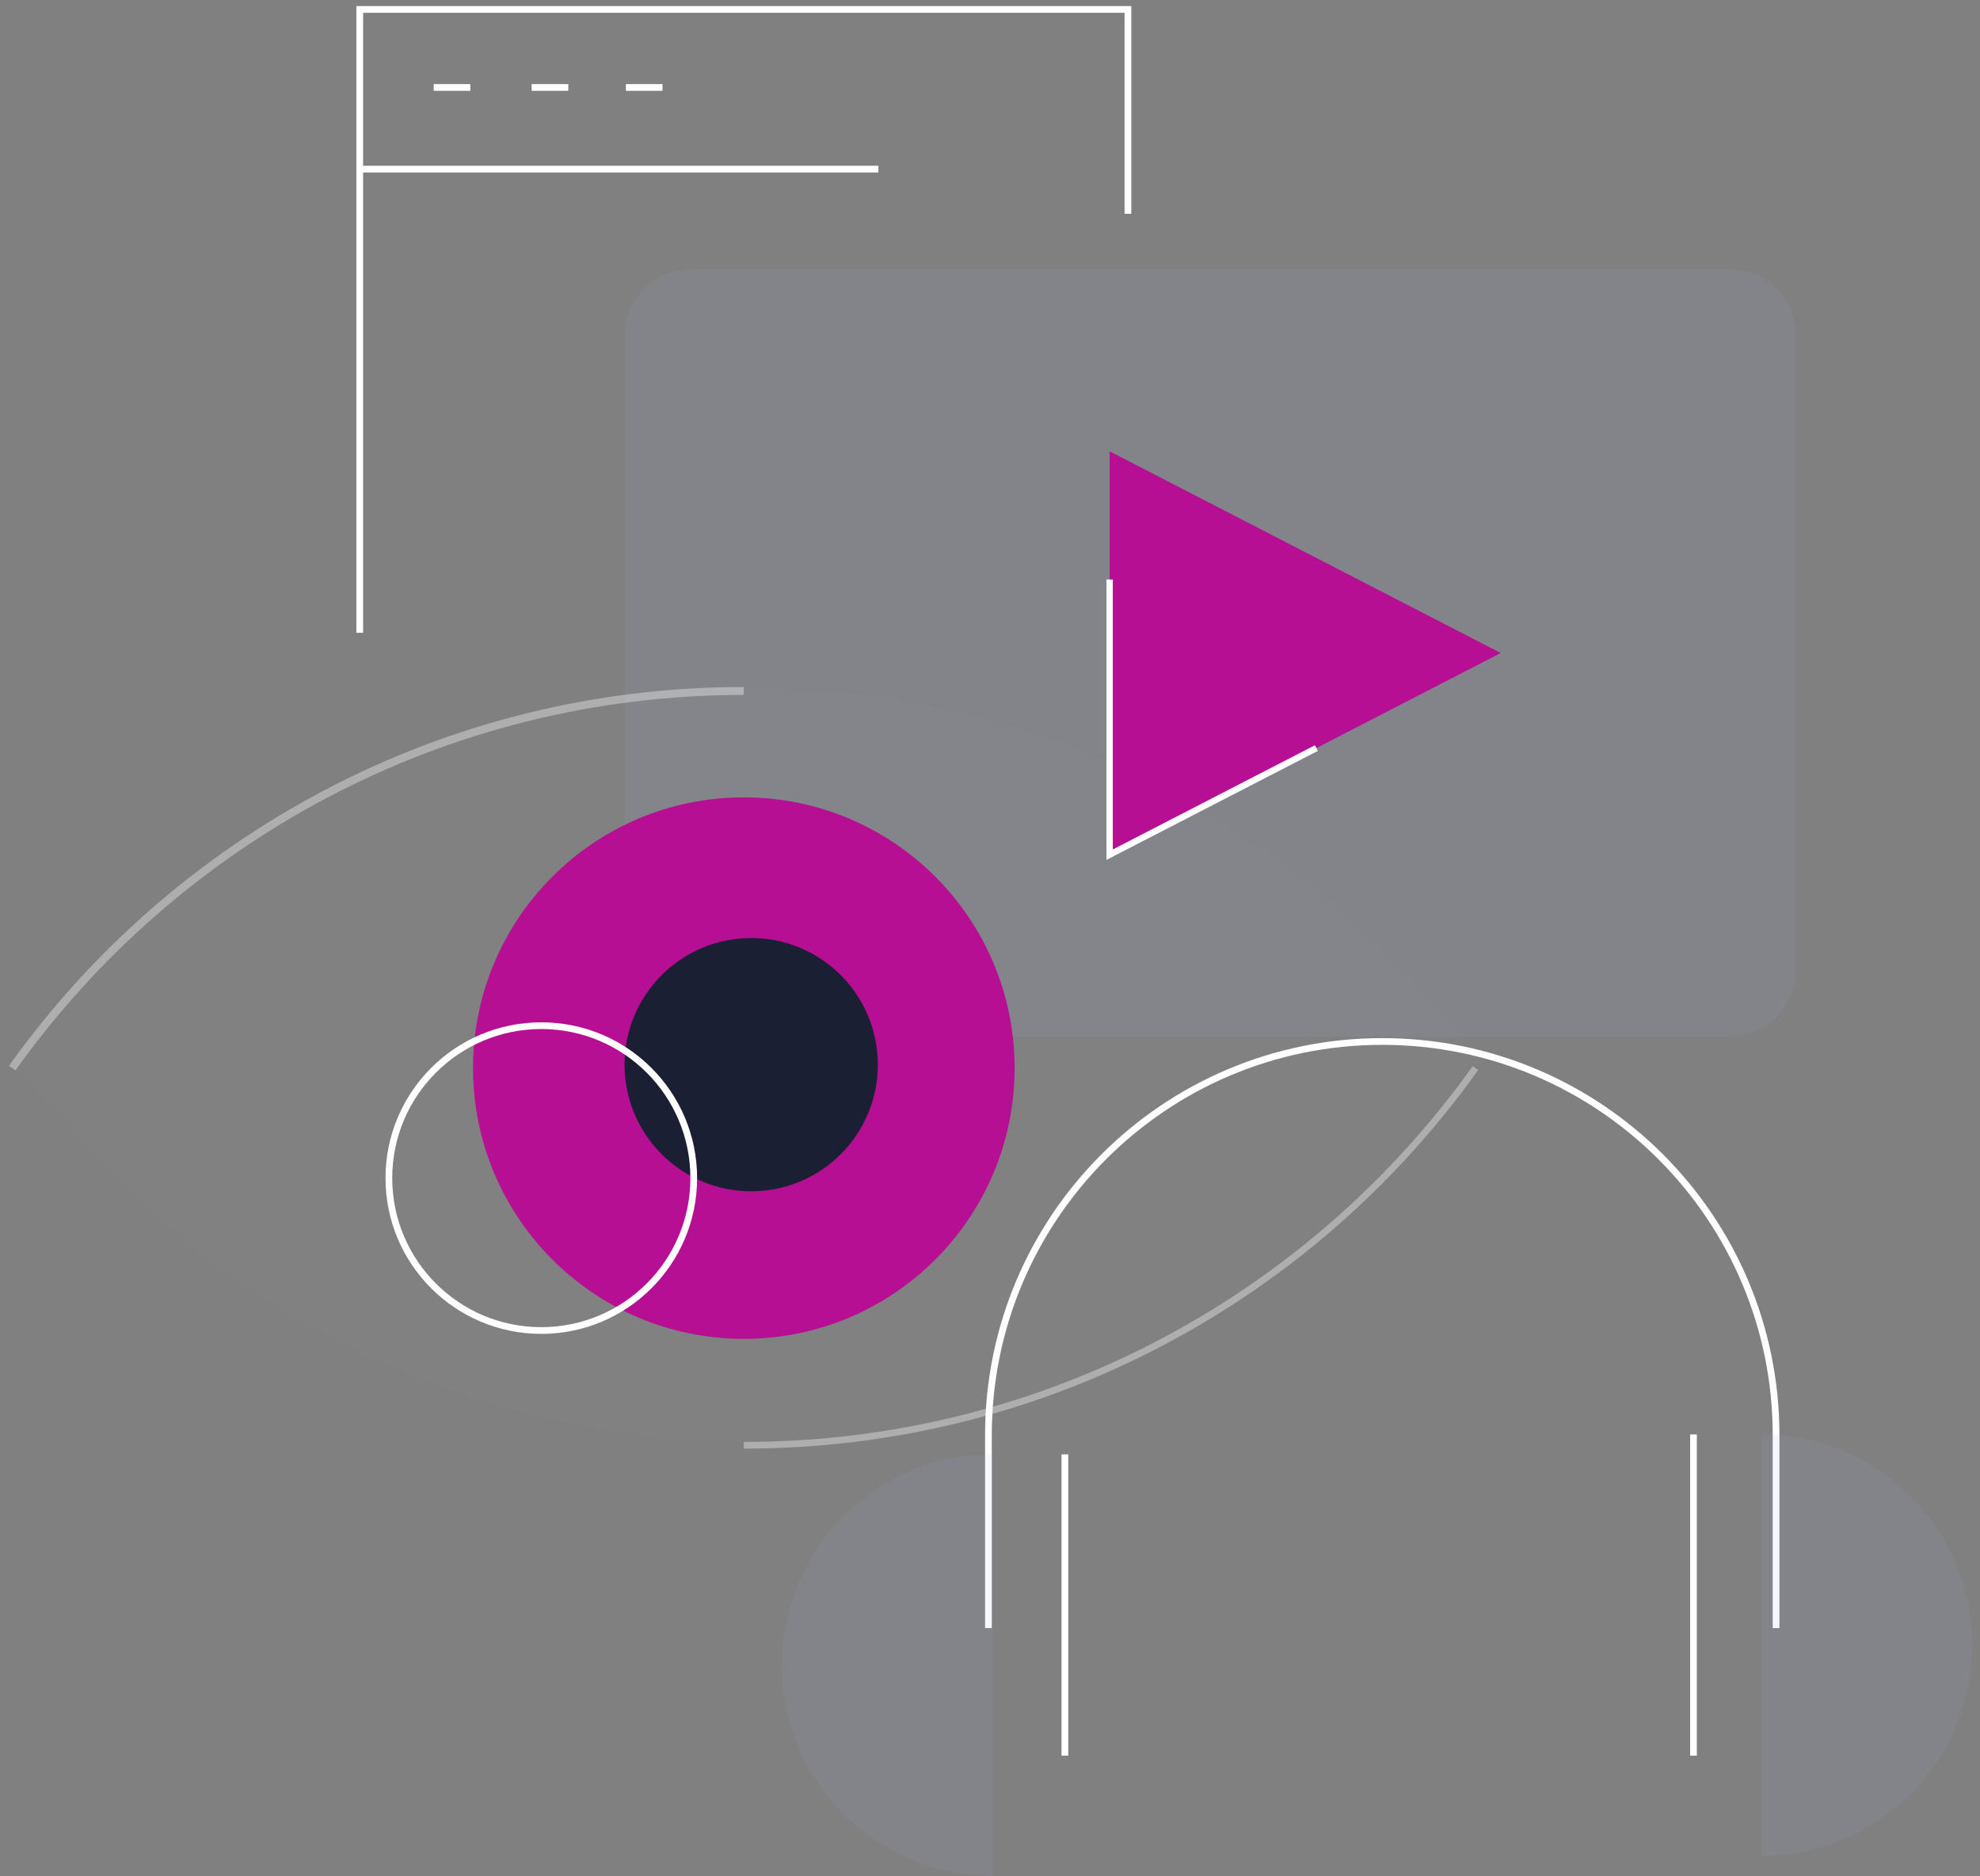 <svg width="210" height="199" viewBox="0 0 210 199" fill="none" xmlns="http://www.w3.org/2000/svg">
<rect x="0" y="0" width="210" height="199" fill="#808080" stroke="none"/>
<path d="M104.833 172.7V152.244C104.833 129.175 123.531 110.475 146.601 110.475C169.671 110.475 188.371 129.175 188.371 152.244V172.7" stroke="white" stroke-width="0.713" stroke-miterlimit="10"/>
<path opacity="0.1" d="M186.798 196.863C199.144 196.863 209.152 186.856 209.152 174.511C209.152 162.166 199.144 152.159 186.798 152.159V174.511V196.863Z" fill="#A3ACE5"/>
<path opacity="0.1" d="M105.295 154.272C92.951 154.272 82.943 164.279 82.943 176.625C82.943 188.969 92.951 198.977 105.295 198.977V176.625V154.272Z" fill="#A3ACE5"/>
<path d="M112.943 154.272V186.233" stroke="white" stroke-width="0.713" stroke-miterlimit="10"/>
<path d="M179.611 152.159V186.233" stroke="white" stroke-width="0.713" stroke-miterlimit="10"/>
<path opacity="0.1" d="M183.462 28.6C187.327 28.6 190.461 31.733 190.461 35.596V102.935C190.461 106.8 187.327 109.934 183.462 109.934H73.237C69.371 109.934 66.239 106.8 66.239 102.935V35.596C66.239 31.733 69.371 28.6 73.237 28.6H183.462Z" fill="#A3ACE5"/>
<g opacity="0.1">
<path opacity="0.1" d="M79.672 152.942C111.68 152.942 140 137.15 157.268 112.934C140 88.718 111.68 72.927 79.672 72.927C47.662 72.927 19.344 88.718 2.075 112.934C19.344 137.15 47.663 152.942 79.672 152.942Z" fill="#A3ACE5"/>
</g>
<path d="M78.89 142.019C94.752 142.019 107.61 129.161 107.61 113.299C107.61 97.437 94.752 84.579 78.89 84.579C63.028 84.579 50.17 97.437 50.17 113.299C50.17 129.161 63.028 142.019 78.89 142.019Z" fill="#B70F93"/>
<path d="M79.672 126.366C87.09 126.366 93.104 120.352 93.104 112.934C93.104 105.515 87.09 99.501 79.672 99.501C72.253 99.501 66.239 105.515 66.239 112.934C66.239 120.352 72.253 126.366 79.672 126.366Z" fill="#1B1F34"/>
<path d="M57.411 141.134C66.34 141.134 73.579 133.896 73.579 124.966C73.579 116.037 66.34 108.798 57.411 108.798C48.482 108.798 41.243 116.037 41.243 124.966C41.243 133.896 48.482 141.134 57.411 141.134Z" stroke="white" stroke-width="0.713" stroke-miterlimit="10"/>
<g opacity="0.6">
<path opacity="0.6" d="M78.89 153.307C110.899 153.307 139.219 137.516 156.486 113.299" stroke="white" stroke-width="0.713" stroke-miterlimit="10"/>
<path opacity="0.6" d="M78.89 73.292C46.882 73.292 18.562 89.084 1.294 113.299" stroke="white" stroke-width="0.842" stroke-miterlimit="10"/>
</g>
<path d="M117.688 47.874V90.659L159.169 69.267L117.688 47.874Z" fill="#B70F93"/>
<path d="M38.154 67.123V1H119.628V22.677" stroke="white" stroke-width="0.713" stroke-miterlimit="10"/>
<path d="M38.154 17.941H93.163" stroke="white" stroke-width="0.713" stroke-miterlimit="10"/>
<path d="M45.999 9.276H49.884" stroke="white" stroke-width="0.713" stroke-miterlimit="10"/>
<path d="M56.386 9.276H60.272" stroke="white" stroke-width="0.713" stroke-miterlimit="10"/>
<path d="M66.381 9.276H70.267" stroke="white" stroke-width="0.713" stroke-miterlimit="10"/>
<path d="M117.688 61.471V90.659L139.617 79.35" stroke="white" stroke-width="0.674" stroke-miterlimit="10"/>
</svg>
